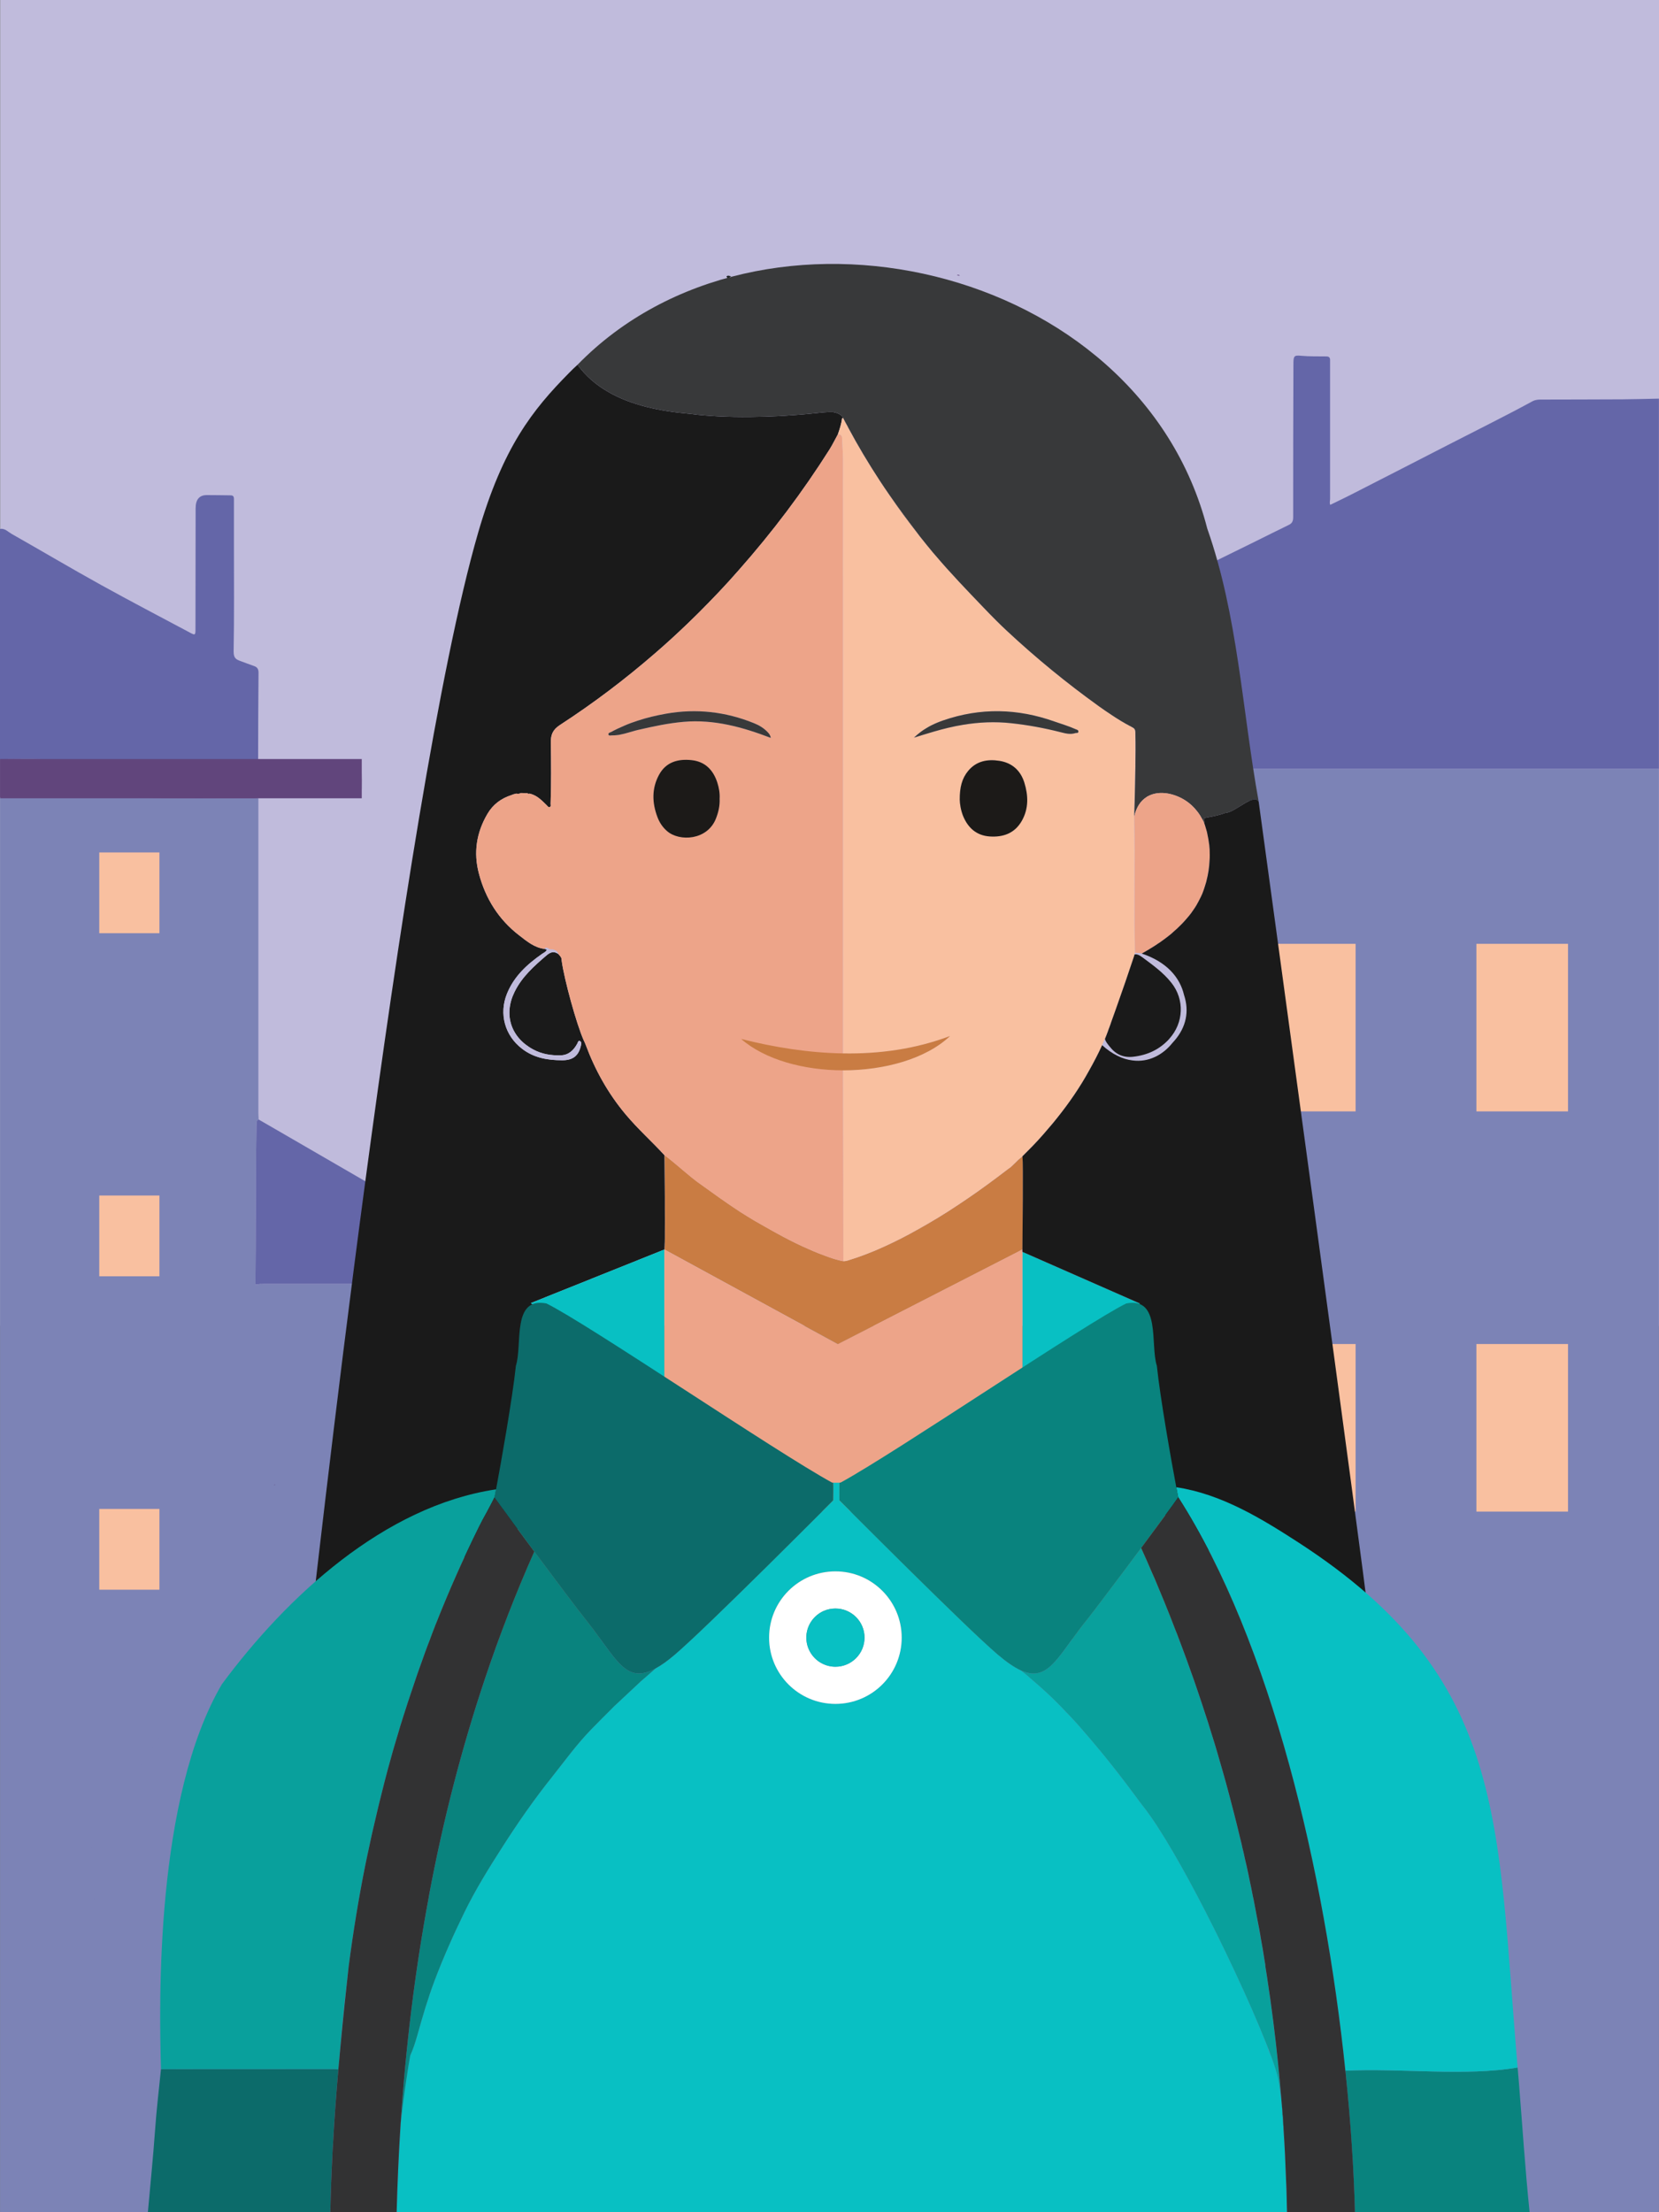 <?xml version="1.0" encoding="UTF-8"?>
<svg xmlns="http://www.w3.org/2000/svg" viewBox="0 0 212.6 283.46"><rect x="0" y="0" width="212.6" height="283.46" fill="#808080" stroke="none"/>
  <defs>
    <style>
      .cls-1 {
        fill: none;
      }

      .cls-1, .cls-2, .cls-3, .cls-4, .cls-5, .cls-6, .cls-7, .cls-8, .cls-9, .cls-10, .cls-11, .cls-12, .cls-13, .cls-14, .cls-15, .cls-16, .cls-17, .cls-18, .cls-19, .cls-20 {
        stroke-width: 0px;
      }

      .cls-2 {
        fill: #f9c0a0;
      }

      .cls-3 {
        fill: #61457c;
      }

      .cls-4 {
        fill: #6466a8;
      }

      .cls-5 {
        fill: #9a90c4;
      }

      .cls-6 {
        fill: #38393a;
      }

      .cls-7 {
        fill: #2f2f30;
      }

      .cls-8 {
        fill: #1a1a1a;
      }

      .cls-9 {
        fill: #0c6b6a;
      }

      .cls-10 {
        fill: #1c1a18;
      }

      .cls-11 {
        fill: #09a09c;
      }

      .cls-12 {
        fill: #08c0c3;
      }

      .cls-13 {
        fill: #09837e;
      }

      .cls-14 {
        fill: #1f2324;
      }

      .cls-15 {
        fill: #c97c43;
      }

      .cls-16 {
        fill: #c0bbdc;
      }

      .cls-17 {
        fill: #323233;
      }

      .cls-18 {
        fill: #7c83b6;
      }

      .cls-19 {
        fill: #fff;
      }

      .cls-20 {
        fill: #eda489;
      }
    </style>
  </defs>
  <g id="sfondo">
    <rect class="cls-16" x=".03" width="212.57" height="169.88"/>
    <g>
      <path class="cls-18" d="M210.29,210v73.47H5.07v-73.47h205.22Z"/>
      <g>
        <path class="cls-18" d="M33.7,164.52c-.33,0-.52,0-.63.07.11-.06.3-.06.63-.06,4.44,0,8.89,0,13.34,0h-13.34ZM48.67,164.33c.05-.01.11-.04.16-.07h0s-.11.05-.16.07Z"/>
        <path class="cls-18" d="M48.69,166.29c-.1.17-.12.35-.07.55-.02.26-.04.53-.07.79-.06.09-.07.17-.02.26-.01.17-.02.33-.04.49-.13.18-.14.38-.08.59-.03.23-.06.45-.09.68-.06.08-.07.17-.02.26-.03.28-.05.55-.08.82-.09.12-.11.26-.06.41-.02.23-.05.45-.07.67-.08.13-.1.26-.04.4,0,.08-.01.16-.01.24-.2.26-.18.55-.13.85-.02.18-.05.35-.07.53-.08.17-.1.35-.04.54-.01.06-.02.13-.03.2-.13.14-.13.3-.08.48-.03.22-.05.44-.08.66-.09.44-.22.88-.15,1.35-.01.21-.03.41-.04.62-.17.49-.26,1-.2,1.53-.02.19-.05.37-.08.55-.07.08-.06.17-.02.26-.02.25-.04.49-.06.74-.13.24-.13.49-.08.76-.02.17-.04.34-.06.52-.01.05-.02.09-.03.14-.22,1.89-.45,3.77-.66,5.66-.43,3.83-.86,7.65-1.27,11.48-.05.39-.09.79-.13,1.18-.23,2.15-.44,4.31-.76,6.45-1.18.55-2.36,1.1-3.55,1.65-.25.12-.5.23-.75.34-.42.19-.84.38-1.26.58-.35.16-.7.32-1.04.48-.73.35-1.45.71-2.16,1.12-.05.04-.1.08-.15.12,0,.01-.03.02-.04.03h-.01c-.97.37-1.95.63-2.89,1.2-.92.57-1.84,1.13-2.74,1.74-.96.65-1.91,1.33-2.81,2.08-3.42,2.86-6.48,6.12-8.81,10.2-.29.52-.51,1.11-.95,1.51-1.45.27-2.91.11-4.37.1-.76-.01-.77-.07-.77.84,0,4.56,0,9.13.13,13.7,0,.21-.06.46.2.56v.3l-.03.05.03.05c.01.88-.24,1.72-.34,2.58-.19,1.74-.37,3.47-.55,5.2-.21,1.93-.44,3.86-.64,5.79-.19,1.9-.31,3.8-.55,5.67-.27,2.14-.4,4.27-.61,6.41-.27,2.75-.56,5.52-.79,8.27-.17,1.99-.33,3.97-.51,5.95H.01V102.15c6.12.04,12.24-.06,18.37.09,4.74.12,9.48.04,14.22.05.14,0,.27-.04.41-.05.04,0,.07.02.1.05v40.16c0,.33.02.67.04,1-.07.03-.13.07-.16.11-.05.06-.08.13-.1.22-.01.02-.01.05-.01.08-.01.1-.01.22-.01.33-.12,6.8-.05,13.59-.14,20.4h.34c.11-.06.3-.06.63-.06,4.44,0,8.89,0,13.34,0,.33,0,.67.02,1-.03.03,0,.07,0,.1-.01.05,0,.11-.01.16-.03.07-.01.13-.02.2-.05.06-.02.11-.04.17-.07.05-.01.11-.04.16-.07-.05.68-.09,1.35-.14,2.03Z"/>
        <path class="cls-18" d="M212.59,98.51v184.96h-5.09c-.05-.38-.09-.76-.13-1.14-.28-2.76-.48-5.52-.74-8.29-.33-3.47-.84-6.92-1.2-10.39-.37-3.6-.55-7.23-.91-10.83-.21-2.18-.44-4.36-.66-6.54-.25-2.52-.95-4.95-1.38-7.42-.25-1.46-.73-2.84-1.03-4.27.36-.12.17-.39.11-.6-.36-1.31-.73-2.63-1.11-3.95-.22-.76-.25-1.61-.78-2.21-.65-.72-1.43-1.29-2.06-2.05-.02,0-.07.03-.1.06-.17-.1-.25-.29-.36-.45-.91-1.39-1.85-2.74-2.95-3.94-2.85-3.11-5.94-5.84-9.34-8.11-.29-.2-.58-.38-.87-.57-.92-.59-1.87-1.16-2.94-1.34-.42-.23-.83-.49-1.26-.71-.48-.24-.96-.48-1.44-.72-1.99-1.02-3.98-2.06-6.03-2.89.18-.08.14-.24.12-.39-.11-.74-.21-1.48-.32-2.22-.15-1.07-.3-2.13-.45-3.18.08-.14.08-.28.05-.42-.01-.09-.04-.18-.07-.26-.03-.22-.06-.45-.09-.67.04-.53-.05-1.04-.2-1.55-.01-.16-.03-.32-.04-.49.07-.14.05-.27-.05-.39-.02-.18-.04-.36-.06-.54.06-.15.02-.28-.04-.4-.03-.23-.05-.46-.08-.68.07-.14.06-.28-.05-.39-.02-.14-.03-.27-.05-.4.04-.35.04-.69-.12-1-.01-.07-.01-.14-.02-.21.06-.1.05-.2-.01-.29v-.95c-.23-.77-.24-1.58-.33-2.38-.47-4.02-.93-8.04-1.4-12.05-.37-3.16-.74-6.31-1.11-9.47-.01-.15,0-.31,0-.46-.04-.11-.09-.21-.13-.31.03-.04.02-.07-.01-.1h0c-.01-.06-.02-.1-.02-.15-.03-.22-.06-.45-.09-.67.09-.18.05-.33-.07-.47-.01-.11-.02-.22-.03-.33.06-.19.07-.37-.04-.55-.02-.17-.04-.35-.06-.53.07-.24.05-.46-.06-.68-.02-.13-.04-.26-.06-.39.06-.24.04-.46-.06-.68-.01-.14-.03-.27-.04-.4.05-.29.07-.56-.09-.81-.02-.09-.03-.18-.04-.26.09-.24.02-.43-.16-.57.09-.87-.06-1.74-.14-2.58-.41-4.67-1.03-9.31-1.57-13.95-.07-.61-.28-1.22-.13-1.86-.33-.8-.3-1.68-.4-2.53-.46-3.81-.88-7.63-1.31-11.44-.07-.61-.4-1.18-.17-1.82-.13-.04-.21-.14-.19-.29.06-.75-.15-1.45-.24-2.17-.01-.14-.02-.27-.04-.4-.02-.18-.04-.35-.06-.52-.01-.1-.02-.19-.04-.29-.03-.22-.06-.44-.09-.67.04-.09.04-.18-.02-.27-.02-.17-.04-.36-.06-.53,0-.51-.07-1.01-.2-1.49-.02-.18-.04-.35-.06-.53.05-.15.04-.29-.05-.41,0-.09-.02-.18-.04-.27.05-.23,0-.46-.08-.67,0-.14-.03-.27-.05-.4.05-.52-.07-1-.19-1.49-.02-.14-.03-.27-.05-.41.04-.55-.04-1.09-.18-1.61-.01-.09-.02-.18-.03-.27,0-.16.01-.31,0-.47-.53-3.79-1.06-7.57-1.58-11.37,0-.03-.01-.07-.01-.1-.2-1.49-.46-2.98-.49-4.5.04.04.07.08.12.12.02.02.04.04.07.06.06.05.12.09.19.11.04.02.09.04.14.05.22.07.47.06.71.06h51.8Z"/>
        <path class="cls-4" d="M212.59,51.08v47.43h-51.8c-.24,0-.49.01-.71-.06-.05-.01-.1-.03-.14-.05-.07-.02-.13-.06-.19-.11-.03-.02-.05-.04-.07-.06-.05-.04-.08-.08-.12-.12-.4-2.85-.8-5.7-1.21-8.55-.25-1.7-.57-3.39-.81-5.09-.39-2.74-.91-5.45-1.6-8.12-.35-1.34-.74-2.67-1.11-4,2.03-1,4.06-1.99,6.08-2.99,1.41-.69,2.81-1.41,4.23-2.09.42-.2.58-.46.58-1-.01-6.53.01-13.07.03-19.6,0-1.07.08-1.17,1.01-1.08,1.06.1,2.13.06,3.2.08.14,0,.24.02.32.07.04.02.07.05.09.09.02.02.03.04.04.06.01.02.02.04.02.07.01.03.02.07.02.11,0,.04,0,.09,0,.14v17.7c0,.24-.1.47.02.78h0c.51-.24,1.03-.5,1.54-.75.52-.25,1.03-.51,1.54-.77,4-2.04,7.99-4.09,11.98-6.14,1.81-.93,3.62-1.84,5.43-2.77,1.8-.92,3.61-1.85,5.4-2.83.16-.09.33-.15.5-.18.18-.04.36-.05.54-.05,3.5-.01,7-.01,10.49-.03,1.56-.01,3.12-.06,4.69-.09Z"/>
        <path class="cls-4" d="M.01,67.78c.59-.12,1.01.36,1.46.62,3.83,2.17,7.62,4.42,11.47,6.55,3.81,2.11,7.67,4.12,11.51,6.17.54.29.6.23.6-.44,0-5.18.01-10.37.02-15.55q0-1.7,1.45-1.69c.99,0,1.98.02,2.96.03.28,0,.5.03.5.46,0,1.97,0,3.94,0,5.9,0,4.55.04,9.11-.04,13.66-.01.87.36,1.02.86,1.21.6.23,1.2.44,1.8.66.38.14.54.39.53.89-.04,3.68-.04,7.36-.05,11.04-.72.09-1.45.13-2.18.13-8.45-.03-16.9.08-25.34-.13-1.85-.05-3.7,0-5.56,0v-29.51Z"/>
        <path class="cls-3" d="M46.3,102.02c-4.24,0-8.48,0-12.72,0-.2,0-.45-.11-.57.21-.14.01-.27.05-.41.05-4.74-.01-9.48.07-14.22-.05-6.13-.15-12.25-.05-18.37-.09v-4.86c1.85,0,3.71-.04,5.56.01,8.45.21,16.89.1,25.34.13.73,0,1.46-.04,2.18-.13,1.62.16,3.24.05,4.86.06,2.61.01,5.22-.01,7.82-.03.38,0,.58.07.57.59-.01,1.37.08,2.73-.04,4.1Z"/>
        <path class="cls-4" d="M50.3,153.21l-.36,2.97c-.26,1.01-.29,2.06-.44,3.1-.09.76-.17,1.52-.26,2.28-.18.59-.24,1.2-.22,1.83-.07.29-.13.57-.19.86h0s-.11.07-.16.08c-.06.03-.11.05-.17.07-.07.03-.13.04-.2.05-.05.02-.11.03-.16.03-.03.01-.07.01-.1.01-.33.05-.67.03-1,.03-4.45,0-8.9,0-13.34,0-.33,0-.52,0-.63.06h-.34c.09-6.81.02-13.6.14-20.4,0-.11,0-.23.01-.33,0-.03,0-.06.01-.08.02-.09.05-.16.1-.22.04-.04.09-.07.16-.1,1.52.88,3.05,1.76,4.58,2.65,3.99,2.31,7.97,4.62,11.96,6.93.19.11.37.25.61.17Z"/>
      </g>
      <rect class="cls-3" x=".03" y="97.26" width="46.33" height="5.03"/>
      <rect class="cls-2" x="189.2" y="120.94" width="11.74" height="21.47"/>
      <rect class="cls-2" x="161.98" y="120.94" width="11.74" height="21.47"/>
      <rect class="cls-2" x="161.98" y="172.22" width="11.74" height="21.47"/>
      <rect class="cls-2" x="189.2" y="172.22" width="11.74" height="21.47"/>
      <rect class="cls-2" x="12.72" y="109.23" width="7.71" height="10.35"/>
      <rect class="cls-2" x="12.72" y="153.19" width="7.71" height="10.35"/>
      <rect class="cls-2" x="12.72" y="193.35" width="7.71" height="10.35"/>
    </g>
    <g>
      <path class="cls-14" d="M93.29,35.32c.13.02.26.05.39.07-.2.12-.42.54-.58,0,.06-.02.13-.04.19-.06Z"/>
      <path class="cls-3" d="M123.01,35.31c-.14.03-.27.01-.38-.1.14-.01.27,0,.38.1Z"/>
      <path class="cls-3" d="M123.36,35.43s-.09-.03-.13-.05c.04.02.09.03.13.05Z"/>
      <path class="cls-3" d="M35.27,190.18c-.02.11-.1.12-.19.14.06-.04.13-.09.19-.14Z"/>
      <polygon class="cls-14" points="92.39 35.86 92.39 35.9 92.35 35.88 92.39 35.86"/>
    </g>
  </g>
  <g id="testa">
    <path class="cls-15" d="M131.02,160.11h0l-.67.35h0l-22.96,11.77-22.23-12.12c.02-.3.03-.65.05-1.04,0-.15.01-.31.01-.48v-.13c0-.2,0-.42,0-.66.01-.86.01-1.87,0-2.92,0-.47,0-.94,0-1.41,0-.35,0-.7-.01-1.04-.02-2.27-.05-4.2-.05-4.41h0c.19.13.42.31.66.51.08.06.17.13.25.2,1.03.84,2.31,1.97,3.17,2.62.08.06.15.11.22.16.89.64,1.78,1.28,2.68,1.92.45.31.9.63,1.35.94s.9.61,1.36.91c.62.39,1.24.78,1.87,1.15.4.23.8.46,1.21.69.8.46,1.61.91,2.43,1.35,1.13.6,2.27,1.16,3.44,1.66.29.13.59.26.88.37.05.03.1.05.16.07.3.12.6.23.9.34.33.13.66.24.99.35.29.1.6.17.9.25.1.02.19.05.29.07l.18.02h0s.14.01.29-.02c.25-.05.5-.14.74-.22.86-.27,1.7-.58,2.54-.92.31-.12.62-.25.93-.39.31-.13.61-.27.92-.41.3-.14.61-.28.91-.43.71-.34,1.41-.7,2.1-1.07.79-.42,1.57-.86,2.35-1.31.44-.26.88-.52,1.32-.79.43-.27.87-.54,1.3-.81.86-.55,1.71-1.12,2.55-1.69,1.69-1.15,3.34-2.37,4.96-3.61.16-.12.31-.24.48-.35.01-.01.02-.02.04-.03.16-.14.63-.61,1-.97.04-.03.08-.06.12-.1.13-.1.26-.2.38-.31h0s.01.03.01.07c.11.9.01,9.45-.01,11.87Z"/>
    <path class="cls-8" d="M108.05,53.56s-.09.02-.14.04c-.08.71-.31,1.39-.54,2.06-.35.63-.67,1.29-1.06,1.92-3.45,5.46-7.33,10.6-11.59,15.42h0c-.84.96-1.69,1.9-2.57,2.83-.88.92-1.76,1.84-2.66,2.73-.45.44-.9.89-1.36,1.33-.68.66-1.38,1.3-2.08,1.95-.7.64-1.41,1.27-2.13,1.89-3.83,3.32-7.87,6.38-12.15,9.16-.95.62-1.2,1.27-1.18,2.3.04,2.59.06,5.18-.03,7.78-.01.14.08.35-.09.43-.2.09-.3-.12-.43-.24-.56-.55-1.11-1.12-1.86-1.38-.11-.04-.22-.07-.34-.1-.04.02-.07.03-.1.03-.05,0-.1-.02-.15-.07-.28-.01-.56-.02-.85-.03-.01.01-.03.02-.04.03-.02.01-.05.03-.08.03-.02.01-.05.02-.07.02-.13.04-.27.01-.4,0-.12.03-.23.06-.35.09-.08.03-.15.06-.23.09-1.33.42-2.38,1.19-3.1,2.41-1.42,2.41-1.81,4.97-1.1,7.65.84,3.2,2.53,5.9,5.17,7.93.12.09.24.19.37.28.18.15.36.29.55.42.19.14.39.27.58.39.53.32,1.09.56,1.74.64.13.06.45.03.17.3-.14.14-.33.23-.49.34-1.91,1.34-3.59,2.86-4.5,5.12-1.03,2.56-.27,5.35,1.95,7.04,1.53,1.18,3.27,1.46,5.12,1.47,1.38,0,2.12-.55,2.42-1.9.05-.22.08-.49-.15-.57-.21-.08-.25.21-.33.35-.48.87-1.12,1.47-2.17,1.49-1.21.02-2.36-.16-3.44-.74-2.89-1.53-3.86-4.47-2.42-7.39.95-1.94,2.51-3.32,4.11-4.69.52-.44.96-.55,1.51-.16.16.21.37.36.4.64.01.09.02.19.03.29.32,2.3,1.87,8.01,2.82,10.14.08.17.17.36.24.54,1.21,3.26,2.89,6.27,5.13,8.94,1.55,1.85,3.34,3.45,4.96,5.21h0c0,.22.03,2.15.05,4.42.01.34.01.69.01,1.04,0,.47,0,.94,0,1.41.01,1.05.01,2.06,0,2.92,0,.24,0,.46,0,.66v.13c0,.17-.01.33-.01.48-.02.39-.03.74-.05,1.04l-.35.14-16.76,6.72,4.02,2.98c.05,1.71-.86,21.6-.82,23.31-.12.06-29.35,15.84-31.61,16.55.32-1.89,11.7-107.1,21.63-141.47,3.2-11.07,7.01-15.83,11.68-20.56.35-.36.71-.71,1.08-1.04,1.06,1.46,2.39,2.59,3.89,3.45.01.01.02.01.03.02,2.98,1.73,6.66,2.48,10.39,2.81.09.02.17.02.26.03h.04c.47.07.95.12,1.42.16,2.68.24,5.36.26,8.04.18,1.12-.04,2.24-.09,3.36-.18h.03c1.36-.09,2.72-.22,4.08-.37.4-.04.8-.05,1.21-.04t.02.01c.61.11,1.06.33,1.27.75Z"/>
    <path class="cls-8" d="M75.05,133.86c-.07-.18-.16-.37-.24-.54.12.14.17.36.24.54Z"/>
    <path class="cls-8" d="M85.19,159.07c0,.2,0,.37-.01.52,0,.15-.01.28-.02.38,0,.03-.01.06-.01.08s0,.04,0,.06c.02-.3.03-.65.05-1.04Z"/>
    <path class="cls-8" d="M85.2,158.59v.25c0,.08,0,.16-.01.23,0-.15.01-.31.01-.48Z"/>
    <path class="cls-8" d="M131.02,160.11v.3c0-.1,0-.2,0-.3h0Z"/>
    <path class="cls-20" d="M80,92.99c.57-.24,1.15-.46,1.74-.65-.59.19-1.17.4-1.74.65ZM91.92,100.26c-.53-1.61-1.57-2.68-3.31-2.86-1.73-.18-3.27.24-4.16,1.89-.94,1.74-.89,3.56-.21,5.38.26.71.67,1.33,1.25,1.83,1.56,1.36,5.16,1.2,6.26-1.62.32-.81.51-1.64.47-2.54.04-.69-.08-1.4-.3-2.08ZM107.61,161.51c.1.02.2.05.29.08h0c-.1-.03-.19-.06-.29-.08Z"/>
    <path class="cls-20" d="M108.04,137.15v-3.37c0-25.01,0-50.01-.01-75,0-.87-.09-1.74-.11-2.6-.01-.39-.19-.53-.55-.52-.35.63-.67,1.29-1.06,1.92-3.45,5.46-7.33,10.6-11.59,15.42h0c-.84.96-1.69,1.9-2.57,2.83-.88.92-1.76,1.84-2.66,2.73-.45.44-.9.89-1.36,1.33-.68.66-1.38,1.3-2.08,1.95-.7.64-1.41,1.27-2.13,1.89-3.83,3.32-7.87,6.38-12.15,9.16-.95.62-1.2,1.27-1.18,2.3.04,2.59.06,5.18-.03,7.78-.01.14.08.35-.09.43-.2.09-.3-.12-.43-.24-.56-.55-1.11-1.12-1.86-1.38-.11-.04-.22-.07-.34-.09-.03.01-.07.02-.1.02-.05,0-.1-.02-.15-.07-.28-.01-.56-.01-.85-.02-.02.01-.03.02-.04.02-.02.01-.05.03-.08.03-.02.01-.05.02-.07.02-.13.04-.27.01-.4,0-.12.03-.23.06-.35.09-.08.03-.15.06-.23.09-1.33.42-2.38,1.19-3.1,2.41-1.42,2.41-1.81,4.97-1.1,7.65.84,3.2,2.53,5.9,5.17,7.93.12.09.24.19.37.28.18.15.36.29.55.42.19.14.39.27.58.39.53.32,1.09.56,1.74.64.3-.39.54.11.85.08.35-.04.77.15.93.58.16.21.37.36.4.64.01.09.02.19.03.29.32,2.3,1.87,8.01,2.82,10.14.08.17.17.36.24.54,1.21,3.26,2.89,6.27,5.13,8.94,1.55,1.85,3.34,3.45,4.96,5.21.19.14.42.32.66.52.08.06.17.13.25.2,1.03.84,2.31,1.97,3.17,2.62.08.06.15.11.22.16.89.64,1.78,1.28,2.68,1.92.45.31.9.63,1.35.94s.9.61,1.36.91c.62.39,1.24.78,1.87,1.15.4.23.8.46,1.21.69.8.46,1.61.91,2.43,1.35,1.13.6,2.27,1.16,3.44,1.66.29.13.59.26.88.37.05.03.1.05.16.07.3.12.6.23.9.34.33.13.66.24.99.35.29.1.6.17.9.25.1.02.19.05.29.07l.18.02c0-.52-.02-18.15-.04-24.45ZM92.22,102.34c.04.9-.15,1.73-.47,2.54-1.1,2.82-4.7,2.98-6.26,1.62-.58-.5-.99-1.12-1.25-1.83-.68-1.82-.73-3.64.21-5.38.89-1.65,2.43-2.07,4.16-1.89,1.74.18,2.78,1.25,3.31,2.86.22.68.34,1.39.3,2.08ZM87.64,92.49c-1.99.17-3.94.59-5.88,1.04-.19.04-.38.1-.57.15-.21.06-.42.12-.63.18-.36.11-.72.2-1.08.27-.13.03-.25.05-.38.06-.23.03-.46.05-.69.04-.15,0-.37.08-.43-.09-.03-.08-.01-.14.03-.18,0-.02.02-.03.04-.04.07-.06.19-.08.26-.12.55-.3,1.12-.57,1.69-.81.57-.25,1.15-.46,1.74-.65,1.18-.39,2.39-.67,3.62-.89,3.86-.68,7.63-.26,11.27,1.22.65.26,1.27.63,1.76,1.16.18.19.34.39.38.72-3.63-1.39-7.26-2.39-11.13-2.06Z"/>
    <path class="cls-2" d="M131.27,100.28c-.49-1.55-1.56-2.53-3.2-2.79-1.55-.24-2.96.03-4.01,1.3-.79.96-1.08,2.11-1.07,3.68.01.5.12,1.31.43,2.09.63,1.52,1.71,2.5,3.4,2.62,1.74.12,3.22-.4,4.13-2.01.89-1.57.83-3.24.32-4.89ZM119.66,93.74c-.43.13-.85.25-1.27.39.42-.13.84-.26,1.27-.38.62-.18,1.25-.35,1.88-.5-.63.14-1.25.31-1.88.49ZM118.86,156.82c-.78.45-1.56.89-2.35,1.32.79-.42,1.57-.86,2.35-1.31.44-.26.88-.52,1.32-.79l-1.32.78ZM108.04,134.98v2.17c5.3,0,10.63-1.47,13.71-4.4-4.41,1.67-9.05,2.31-13.71,2.23Z"/>
    <path class="cls-2" d="M141.63,133.05c.03-.06.08-.17.13-.32-.05.1-.09.21-.13.32ZM142.19,131.56s-.01.03-.01.05c.03-.08.06-.16.09-.25-.02.06-.05.13-.08.2ZM142.33,131.17v.02s0-.01,0-.02h0Z"/>
    <path class="cls-2" d="M114.02,63.48c1.13,1.66,2.33,3.29,3.58,4.88-1.22-1.61-2.42-3.22-3.58-4.88Z"/>
    <path class="cls-2" d="M145.17,93.23c-.12-.06-.24-.13-.36-.2h-.01c-.8-.42-1.58-.9-2.33-1.4-.01,0-.01-.01-.01-.01-.56-.36-1.1-.74-1.65-1.13-4.09-2.94-8.03-6.16-11.75-9.63-.45-.42-.9-.85-1.34-1.29-.58-.58-1.15-1.16-1.71-1.75-2.09-2.18-4.19-4.36-6.14-6.66-.24-.27-.47-.54-.69-.82-.34-.4-.66-.8-.98-1.21-.21-.25-.41-.51-.6-.77-1.25-1.59-2.45-3.22-3.58-4.88-.44-.63-.87-1.27-1.29-1.91-1.44-2.2-2.79-4.46-4.03-6.78-.02-.03-.04-.07-.05-.11-.21-.37-.41-.74-.6-1.12-.04,0-.09.02-.14.04-.08.71-.31,1.39-.54,2.06.36,0,.54.13.55.52.02.86.11,1.73.11,2.6.01,24.99.01,49.99.01,75v1.2c4.66.08,9.3-.56,13.71-2.23-3.08,2.93-8.41,4.4-13.71,4.4.02,6.3.05,23.93.04,24.45h0s.14.01.29-.02c.25-.05.5-.14.74-.22.86-.27,1.7-.58,2.54-.92.31-.12.62-.25.93-.39.31-.13.61-.27.92-.41.3-.14.61-.28.91-.43.71-.34,1.41-.7,2.1-1.07.79-.43,1.57-.87,2.35-1.32l1.32-.78c.43-.27.87-.54,1.3-.81.86-.55,1.71-1.12,2.55-1.69,1.69-1.15,3.34-2.37,4.96-3.61.16-.12.31-.24.48-.35.01-.01.02-.02.04-.03.16-.14.63-.61,1-.97.04-.03.08-.06.12-.1.13-.1.26-.2.38-.31h0c.24-.23.47-.47.7-.7.94-.93,1.82-1.9,2.65-2.89.38-.43.74-.87,1.09-1.31,1.53-1.91,2.92-3.92,4.1-6.07.02-.03.03-.06.05-.09.58-1.03,1.13-2.09,1.63-3.18,0,0,.23-.53.36-.81h0s.02-.05.03-.07c.04-.11.08-.22.13-.32.07-.19.14-.38.21-.55.04-.12.09-.23.12-.34.03-.08.07-.16.09-.23,0-.02.01-.03.01-.05.03-.07.06-.14.08-.2.02-.06.04-.11.05-.15h.01v-.04h.02v-.05c.03-.08.06-.15.09-.23.02-.05.04-.09.05-.14.12-.35.31-.88.54-1.51,0-.01,0-.02.01-.03.29-.81.62-1.78.96-2.74.08-.22.15-.44.23-.66.4-1.18.77-2.27,1-2.96.03-.09.06-.17.08-.24.04-.13.07-.24.1-.32h0c.02-.08.04-.13.04-.16,0-.01,0-.02,0-.03-.16-5.82.05-11.65-.11-17.46.02-.66.03-1.33.06-1.99-.01-.04,0-.08,0-.12.03-1.41.07-2.82.09-4.24,0-.08.01-.16,0-.23,0-1.33.01-2.67,0-4.01,0-.31.03-.63-.33-.82ZM130.95,105.17c-.91,1.61-2.39,2.13-4.13,2.01-1.69-.12-2.77-1.1-3.4-2.62-.31-.78-.42-1.59-.43-2.09-.01-1.57.28-2.72,1.07-3.68,1.05-1.27,2.46-1.54,4.01-1.3,1.64.26,2.71,1.24,3.2,2.79.51,1.65.57,3.32-.32,4.89ZM137.83,93.93c-.66.22-1.29.05-1.92-.11-2.08-.53-4.19-.92-6.33-1.15-2.08-.23-4.13-.13-6.14.2-.64.11-1.27.23-1.89.38h-.01c-.63.15-1.26.32-1.88.5-.43.12-.85.25-1.27.38-.42.13-.84.26-1.27.39.27-.26.56-.5.85-.72.24-.18.49-.35.75-.5.21-.13.42-.25.64-.36.48-.24.99-.45,1.51-.63,4.78-1.65,9.53-1.54,14.28.15.91.32,1.84.59,2.72.99.14.06.33.08.32.29-.01.25-.23.15-.36.19Z"/>
    <path class="cls-16" d="M74.45,133.96c-.3,1.35-1.04,1.9-2.42,1.9-1.85-.01-3.59-.29-5.12-1.47-2.22-1.69-2.98-4.48-1.95-7.04.91-2.26,2.59-3.78,4.5-5.12.16-.11.35-.2.49-.34.28-.27-.04-.24-.17-.3.3-.39.54.11.85.08.35-.04.77.15.93.58-.55-.39-.99-.28-1.51.16-1.6,1.37-3.16,2.75-4.11,4.69-1.44,2.92-.47,5.86,2.42,7.39,1.08.58,2.23.76,3.44.74,1.05-.02,1.69-.62,2.17-1.49.08-.14.12-.43.33-.35.23.08.2.35.15.57Z"/>
    <path class="cls-6" d="M161.3,102.72c-.64-1.13-3.09,1.46-4.3,1.45-.86.34-1.77.47-2.65.65-.2.17.15.44-.04.61-.13-.25-.25-.5-.4-.73-.04-.06-.07-.12-.1-.18-.07-.11-.14-.21-.21-.31-.02-.03-.04-.05-.05-.07-.09-.12-.18-.24-.28-.35-.1-.13-.21-.25-.33-.37-.17-.18-.36-.35-.56-.51-.16-.13-.34-.25-.52-.37-.01-.01-.03-.02-.05-.03-.02-.02-.05-.03-.08-.05-.01,0-.01-.01-.02-.01-.09-.06-.19-.11-.28-.16-.02-.01-.04-.03-.06-.03-1.4-.71-2.99-.9-4.21-.26-.09.04-.17.09-.25.15-.73.47-1.3,1.28-1.56,2.49.02-.66.03-1.33.06-1.99-.01-.04,0-.08,0-.12.03-1.41.07-2.82.09-4.24,0-.08.01-.16,0-.23.02-1.34.03-2.67,0-4.01,0-.31.03-.63-.33-.82-.12-.06-.24-.13-.36-.2h-.01c-.8-.42-1.58-.9-2.33-1.4-.01,0-.01-.01-.01-.01-.56-.36-1.1-.74-1.65-1.13-4.09-2.94-8.03-6.16-11.75-9.63-.45-.42-.9-.85-1.34-1.29-.58-.58-1.15-1.16-1.71-1.75-2.09-2.18-4.19-4.36-6.14-6.66-.24-.27-.47-.54-.69-.82-.33-.4-.66-.8-.98-1.21-.21-.25-.41-.51-.6-.77-1.22-1.61-2.42-3.22-3.58-4.88-.44-.63-.87-1.27-1.29-1.91-1.44-2.2-2.79-4.46-4.03-6.78-.02-.03-.04-.07-.05-.11-.21-.37-.41-.74-.6-1.12-.21-.42-.66-.64-1.27-.75t-.02-.01c-.41-.01-.81,0-1.21.04-1.36.15-2.72.28-4.08.37h-.03c-1.12.09-2.24.14-3.36.18-2.68.08-5.36.06-8.04-.18-.47-.04-.95-.09-1.42-.16h-.04c-.09-.01-.17-.01-.26-.03-3.73-.33-7.41-1.08-10.39-2.81-.01-.01-.02-.01-.03-.02-1.5-.86-2.83-1.99-3.89-3.45,23.41-24.01,71.92-13.16,80.7,20.99,3.94,11.18,4.48,23.34,6.59,34.99Z"/>
    <path class="cls-6" d="M117.6,68.36c-1.25-1.59-2.45-3.22-3.58-4.88,1.16,1.66,2.36,3.27,3.58,4.88Z"/>
    <path class="cls-20" d="M155.03,109.52c0,.27,0,.55-.03.82-.02.27-.05.54-.08.81-.04.29-.08.57-.13.85-.05.28-.11.55-.17.82,0,.04-.01.07-.02.11s-.02.07-.03.1c-.04.15-.08.29-.13.43-.06.21-.14.43-.21.64-.09.28-.21.56-.34.82-.18.37-.37.73-.57,1.08-.14.23-.29.46-.44.67-.17.24-.34.47-.52.7-.11.14-.24.28-.36.42-.36.42-.75.82-1.15,1.19-.18.17-.36.33-.54.48t-.02.02s-.08.07-.12.11c-.11.09-.23.19-.34.28-.16.13-.32.25-.48.37-.12.09-.24.18-.37.27-.18.14-.37.27-.56.39-.03.02-.06.04-.09.06-.27.18-.54.35-.81.52-.4.25-.8.48-1.2.71h-.01c-.27-.06-.54-.08-.85-.09-.16-5.82.05-11.65-.11-17.46.26-1.21.83-2.02,1.56-2.49.08-.06.16-.11.25-.15,1.22-.64,2.81-.45,4.21.26.02,0,.04.02.06.03.09.05.19.1.28.16.01,0,.01.01.02.01.03.02.06.03.08.05.02.01.04.02.05.03.18.12.36.24.52.37.2.16.39.33.56.51.12.12.23.24.33.37.1.11.19.23.28.35.01.02.03.04.05.07.07.1.14.2.21.31.03.06.06.12.1.18.15.23.27.48.4.73.08.23.16.46.22.69.05.16.09.32.14.48.03.13.06.27.08.4.04.16.07.33.1.5.03.17.05.35.08.53.02.17.04.35.06.53s.03.36.03.53c0,.14.01.28.01.43Z"/>
    <path class="cls-20" d="M149.83,119.87c.11-.09.23-.19.34-.28-.04.04-.08.07-.11.1-.08.06-.15.12-.23.18Z"/>
    <path class="cls-20" d="M154.99,108.49v.07c-.02-.18-.04-.36-.06-.53.03.15.05.31.06.46Z"/>
    <path class="cls-16" d="M150.48,133.38c-.07.08-.14.16-.21.23-1.23,1.56-3.08,2.55-5.15,2.27-1.24-.15-2.56-.76-3.88-1.95,0,0,.23-.53.36-.81.07.35.35.66.6.98.77.99,1.73,1.45,3.01,1.31,1.84-.21,3.39-.92,4.65-2.31,1.84-2.03,1.97-5.02.27-7.16-1.04-1.32-2.39-2.28-3.72-3.27-.1-.07-.18-.13-.27-.18-.06-.04-.12-.07-.17-.1-.06-.02-.11-.04-.16-.06-.14-.05-.26-.06-.4-.05.02-.07.04-.12.04-.15,0-.01,0-.02,0-.03.31.01.58.03.85.09h.01c3.25,1.08,4.9,3.11,5.41,5.29.7,2.11.29,4.13-1.25,5.9Z"/>
    <path class="cls-6" d="M98.77,94.55c-3.63-1.39-7.26-2.39-11.13-2.06-1.99.17-3.94.59-5.88,1.04-.19.04-.38.1-.57.15-.21.06-.42.12-.63.18-.36.11-.72.2-1.08.27-.13.03-.25.05-.38.06-.23.03-.46.05-.69.04-.15,0-.37.08-.43-.09-.03-.08-.01-.14.03-.18,0-.02.02-.03.04-.04.07-.06.19-.08.26-.12.55-.3,1.12-.57,1.69-.81.57-.25,1.15-.46,1.74-.65,1.18-.39,2.39-.67,3.62-.89,3.86-.68,7.63-.26,11.27,1.22.65.26,1.27.63,1.76,1.16.18.19.34.39.38.72Z"/>
    <path class="cls-8" d="M149.86,133.1c-1.26,1.39-2.81,2.1-4.65,2.31-1.28.14-2.24-.32-3.01-1.31-.25-.32-.53-.63-.6-.98h0s.02-.05.03-.07c.03-.06.08-.17.13-.32.07-.19.14-.38.21-.55.04-.12.09-.23.12-.34.03-.08.07-.16.09-.23.03-.08.06-.16.09-.25.02-.06.04-.11.05-.15h.01v-.02s0-.01,0-.02h.01s.01-.02.01-.02v-.03c.02-.08.05-.15.08-.23.02-.05.04-.09.05-.14.12-.35.31-.88.54-1.51,0-.01,0-.02.01-.03.29-.81.62-1.78.96-2.74.08-.22.15-.44.23-.66.4-1.18.77-2.27,1-2.96.03-.09.06-.17.08-.24.04-.13.07-.24.1-.32h0c.14-.02.26-.01.4.04.05.02.1.04.16.06.05.03.11.06.17.1.09.05.17.11.27.18,1.33.99,2.68,1.95,3.72,3.27,1.7,2.14,1.57,5.13-.27,7.16Z"/>
    <path class="cls-8" d="M141.76,132.73c-.05.15-.1.26-.13.32.04-.11.08-.22.13-.32Z"/>
    <path class="cls-8" d="M142.27,131.36c-.03.09-.06.17-.09.25,0-.02.01-.03.01-.05.03-.07.06-.14.08-.2Z"/>
    <path class="cls-8" d="M142.34,131.17s0,.01,0,.02v-.02h0Z"/>
    <path class="cls-6" d="M138.19,93.74c-.01.25-.23.15-.36.19-.66.22-1.29.05-1.92-.11-2.08-.53-4.19-.92-6.33-1.15-2.08-.23-4.13-.13-6.14.2-.63.1-1.26.23-1.89.38h-.01c-.63.15-1.26.32-1.88.5-.43.12-.85.25-1.27.38-.42.13-.84.26-1.27.39.27-.26.56-.5.85-.72.24-.18.49-.35.75-.5.21-.13.42-.25.64-.36.48-.24.99-.45,1.51-.63,4.78-1.65,9.53-1.54,14.28.15.91.32,1.84.59,2.72.99.14.06.33.08.32.29Z"/>
    <path class="cls-10" d="M92.22,102.34c.04.9-.15,1.73-.47,2.54-1.1,2.82-4.7,2.98-6.26,1.62-.58-.5-.99-1.12-1.25-1.83-.68-1.82-.73-3.64.21-5.38.89-1.65,2.43-2.07,4.16-1.89,1.74.18,2.78,1.25,3.31,2.86.22.68.34,1.39.3,2.08Z"/>
    <path class="cls-10" d="M130.95,105.17c-.91,1.61-2.39,2.13-4.13,2.01-1.69-.12-2.77-1.1-3.4-2.62-.31-.78-.42-1.59-.43-2.09-.01-1.57.28-2.72,1.07-3.68,1.05-1.27,2.46-1.54,4.01-1.3,1.64.26,2.71,1.24,3.2,2.79.51,1.65.57,3.32-.32,4.89Z"/>
    <polygon class="cls-12" points="85.14 160.11 85.14 179.66 72.05 169.95 68.03 166.97 84.79 160.25 85.14 160.11"/>
    <path class="cls-12" d="M146.08,167.03l-1.7.96-13.36,7.57v-15.15c4.57,2.01,10.48,4.61,15.06,6.62Z"/>
    <path class="cls-15" d="M120.18,156.04c-.44.27-.88.53-1.32.79-.78.45-1.56.89-2.35,1.31.79-.43,1.57-.87,2.35-1.32l1.32-.78Z"/>
    <path class="cls-15" d="M131.02,160.11v.3c0-.1,0-.2,0-.3h0Z"/>
    <line class="cls-1" x1="74.01" y1="46.74" x2="74" y2="46.73"/>
    <path class="cls-20" d="M131.02,160.41v33.28h-45.88v-33.58l22.23,12.12,22.96-11.77h0l.67-.35c0,.1,0,.2,0,.3Z"/>
    <path class="cls-8" d="M175.2,205.81c-1.57-.66-22.65-7.92-24.21-8.57-3.92-5.74-7.58-23.66-6.61-29.25l1.7-.96c-4.58-2.01-10.49-4.61-15.06-6.62v-.3c.02-2.42.12-10.97.01-11.87,0-.04,0-.06-.01-.07.24-.23.47-.47.7-.7.94-.93,1.82-1.9,2.65-2.89.38-.43.74-.87,1.09-1.31,1.53-1.91,2.92-3.92,4.1-6.07.02-.03.03-.06.05-.09.58-1.03,1.13-2.09,1.63-3.18,1.32,1.19,2.64,1.8,3.88,1.95,2.07.28,3.92-.71,5.15-2.27.07-.07.14-.15.21-.23,1.54-1.77,1.95-3.79,1.25-5.9-.51-2.18-2.16-4.21-5.41-5.29.4-.23.8-.46,1.2-.71.27-.16.55-.34.81-.52.03-.02.06-.04.09-.06.19-.12.38-.25.56-.39.13-.09.25-.18.37-.27.16-.12.32-.24.48-.37.08-.06.15-.12.23-.18.03-.03.07-.06.11-.1.04-.04.08-.07.12-.11t.02-.02c.18-.15.36-.31.54-.48.4-.37.79-.77,1.15-1.19.12-.14.25-.28.36-.42.19-.23.36-.46.52-.7.16-.22.3-.44.44-.67.2-.35.39-.71.57-1.08.13-.26.25-.54.34-.82.07-.21.15-.43.21-.64.05-.14.09-.28.13-.43.01-.03.02-.06.03-.1s.02-.07.02-.11c.21-.81.34-1.64.38-2.48.03-.27.03-.55.03-.82,0-.15-.01-.29-.01-.43,0-.17,0-.35-.03-.53v-.07c-.01-.15-.03-.31-.06-.46-.03-.18-.05-.36-.08-.53-.03-.17-.06-.34-.1-.5-.02-.13-.05-.27-.08-.4-.05-.16-.09-.32-.14-.48-.06-.23-.14-.46-.22-.69.19-.17-.16-.44.04-.61.88-.18,1.79-.31,2.65-.65,1.21.01,3.66-2.58,4.3-1.45.02.12,14.07,103.02,13.9,103.09Z"/>
    <path class="cls-8" d="M150.17,119.59s-.08.07-.11.1c-.08.06-.15.12-.23.18.11-.09.23-.19.34-.28Z"/>
    <path class="cls-8" d="M154.99,108.49v.07c-.02-.18-.04-.36-.06-.53.03.15.05.31.06.46Z"/>
    <path class="cls-20" d="M131.02,160.11v.3c0-.1,0-.2,0-.3h0Z"/>
    <path class="cls-15" d="M121.75,132.75c-3.08,2.93-8.41,4.4-13.71,4.4-5.01-.01-10-1.35-13.06-4.02,4.24,1.07,8.65,1.78,13.06,1.85,4.66.08,9.3-.56,13.71-2.23Z"/>
  </g>
  <g id="corpo">
    <g>
      <path class="cls-13" d="M164.49,272.89c-.01.12-.01.24-.02.36,0-.13.01-.26.01-.39,0,.01.01.02.01.03Z"/>
      <path class="cls-9" d="M43.36,265.18c-.28,3.22-.52,6.43-.69,9.66-.01.12-.02.24-.03.36-.01.27-.03.54-.04.81v.08c-.13,2.45-.22,4.92-.27,7.38h-23.38c.31-3.5.67-6.99.92-10.5.18-2.62.5-5.24.76-7.85,6.92-.01,13.84-.01,20.76-.01h1.48c.07,0,.18,0,.29.02.04,0,.08,0,.11.02.04,0,.06.02.09.03Z"/>
      <path class="cls-13" d="M173.05,283.58h22.98c-.58-5.57-.94-11.26-1.39-16.8-.06-.63-.11-1.25-.16-1.86-6.67,1.16-14.87.07-22.08.41.02.13.03.25.04.37.65,6.24,1.04,12.24,1.19,17.77h-.58v.11ZM173.01,271h0s.02-.03.04-.04c-.02,0-.03.03-.04.04Z"/>
      <path class="cls-11" d="M173.05,270.96s-.03.03-.04.04h0s.02-.03.04-.04Z"/>
      <path class="cls-11" d="M194.64,266.78c-.06-.63-.11-1.25-.16-1.86h.01c.05.62.1,1.24.15,1.86Z"/>
      <path class="cls-17" d="M63.38,191.88h-.02s.01-.01.01-.02c0,.01.01.01.01.02Z"/>
      <path class="cls-17" d="M48.05,233.36c-.06.25-.12.51-.18.77.04-.18.08-.36.12-.54.02-.08.04-.15.06-.23Z"/>
      <path class="cls-17" d="M47.17,237.3c-.11.53-.23,1.07-.34,1.61.08-.41.16-.81.25-1.22.03-.13.06-.26.09-.39Z"/>
      <path class="cls-17" d="M48.05,233.36c-.06.25-.12.51-.18.77.04-.18.08-.36.12-.54.02-.08.04-.15.06-.23Z"/>
      <path class="cls-17" d="M47.17,237.3c-.11.53-.23,1.07-.34,1.61.08-.41.16-.81.25-1.22.03-.13.06-.26.09-.39Z"/>
      <path class="cls-7" d="M164.49,272.83v.06s-.01-.02-.01-.03c-.06-.69-.12-1.37-.18-2.06.07.68.13,1.35.19,2.03Z"/>
      <path class="cls-11" d="M63.57,190.83c-.09.49-.16.84-.19.98,0,.02-.01.04-.01.05s-.01.01-.01.02c-.02.04-.04.09-.05.1-.1.2-.2.4-.29.58-.22.42-.43.8-.63,1.19-.13.22-.25.44-.37.67-.06.12-.13.23-.19.35-.07.14-.14.27-.21.41s-.15.29-.22.43c-2.01,4.05-3.84,8.18-5.5,12.38-.09.19-.16.39-.23.58-.19.48-.37.95-.54,1.43-.12.29-.22.57-.33.85-.11.29-.21.58-.32.86-.11.3-.21.6-.32.9-.2.55-.4,1.1-.59,1.65-.06.16-.11.33-.17.49-.26.76-.52,1.52-.77,2.29-.29.84-.56,1.69-.83,2.54-.03.08-.05.16-.08.24-.05.16-.1.32-.15.48-.19.59-.37,1.18-.54,1.78-.24.77-.46,1.55-.69,2.32-.23.8-.45,1.61-.67,2.42-.01.05-.03.11-.04.16-.25.92-.48,1.84-.71,2.76-.3,1.2-.6,2.41-.87,3.62-.02.08-.04.15-.06.23-.04.18-.08.36-.12.54-.06.25-.12.5-.18.76-.04.18-.08.37-.12.55-.14.62-.27,1.24-.4,1.86-.03.13-.06.26-.09.39-.09.41-.17.81-.25,1.22-.87,4.33-1.58,8.7-2.15,13.08-.36,3.12-.71,6.23-.98,9.36-.01.15-.03.3-.03.45-.11,1.12-.21,2.24-.31,3.36-.03,0-.06-.02-.09,0-.03-.02-.07-.02-.11-.02-.11-.02-.22-.02-.29-.02h-1.48c-6.92,0-13.84,0-20.76.01h0c-.25-8.63-.74-34.76,7.81-49.33,8.32-11.23,20.8-22.82,35.13-24.96Z"/>
      <path class="cls-11" d="M63.57,191.83s-.12.03-.19.05h-.02s.01-.01.01-.02.01-.03.01-.05c.03-.14.1-.49.19-.98.03-.01.06-.02.09-.02-.04.35-.15.66-.09,1.02Z"/>
      <path class="cls-11" d="M47.17,237.3c-.11.53-.23,1.07-.34,1.61.08-.41.16-.81.25-1.22.03-.13.06-.26.09-.39Z"/>
      <path class="cls-11" d="M48.05,233.36c-.06.25-.12.51-.18.77.04-.18.08-.36.12-.54.02-.08.04-.15.06-.23Z"/>
      <path class="cls-12" d="M194.48,264.92c-6.67,1.16-14.87.07-22.08.41-2.64-25.42-9.46-54.81-21.41-73.47-.03-.11-.12-.57-.25-1.29,5.76.86,10.89,3.99,15.72,7.12,26.75,17.37,25.33,35.53,28.02,67.23Z"/>
      <path class="cls-12" d="M164.3,270.8c.06.69.12,1.37.18,2.06,0,.13-.01.26-.01.39.01-.12.01-.24.02-.36v-.06c-.06-.68-.12-1.35-.19-2.03ZM164.26,269.64c.08,1.06.16,2.13.23,3.19-.03-.98-.1-2.05-.23-3.19ZM143.53,227.5c-.22-.29-.45-.58-.68-.86.58.75,1.17,1.51,1.74,2.27-.35-.47-.71-.94-1.06-1.41Z"/>
      <path class="cls-12" d="M142.85,226.64c-.56-.7-1.12-1.41-1.69-2.1,1.17,1.43,2.3,2.89,3.43,4.37-.57-.76-1.16-1.52-1.74-2.27Z"/>
      <path class="cls-12" d="M164.86,280.57c-.02-.45-.03-.9-.06-1.36v-.04c-.07-2.09-.17-4.19-.31-6.28-.01.12-.01.24-.02.36,0-.13.01-.26.01-.39-.06-.69-.12-1.37-.18-2.06.07.68.13,1.35.19,2.03-.07-1.06-.15-2.13-.23-3.19-.01-.19-.03-.38-.05-.56-.09-.6-.18-1.23-.27-1.88-.04-.23-.08-.46-.12-.69-.01-.07-.03-.14-.04-.22-.14-.65-.44-1.6-.88-2.8,0-.02,0-.04-.03-.06-.23-.51-.42-1.04-.6-1.58-1-2.53-2.4-5.76-4.01-9.18-.02-.06-.05-.11-.07-.16-.72-1.53-1.47-3.09-2.24-4.66-.13-.24-.25-.49-.37-.74-2.76-5.53-5.74-10.94-8.1-14.33-.01,0-.01,0-.02-.02-.38-.54-.74-1.04-1.09-1.47h0c-.59-.8-1.19-1.59-1.78-2.38-1.13-1.48-2.26-2.94-3.43-4.37-.13-.16-.26-.32-.4-.47-.53-.65-1.07-1.29-1.62-1.92-.32-.37-.81-.93-.73-.85-.34-.39-.69-.77-1.04-1.14-.25-.27-.5-.54-.77-.81-.79-.85-1.62-1.67-2.48-2.47-.04-.04-.09-.08-.13-.12-.08-.08-.16-.15-.25-.22-.47-.43-.96-.86-1.45-1.28-.08-.07-.17-.15-.25-.22h-.01s-.03-.03-.04-.04c-.02-.02-.03-.04-.05-.05-.03-.02-.07-.05-.1-.08,0-.01-.02-.02-.04-.04-.32-.27-.66-.54-.99-.8-.83-.38-1.78-1.03-2.93-2-4.03-3.42-20.31-19.78-20.31-19.78,0,0-.02-1.74,0-2.26h-.79c.03.52,0,2.26,0,2.26,0,0-16.28,16.36-20.31,19.78-.93.79-1.74,1.37-2.45,1.75-.81.72-1.6,1.4-1.82,1.59-.03.03-.05.04-.06.05-1.09,1.02-2.18,2.04-3.27,3.06-.13.11-.25.23-.36.35-.46.46-.93.92-1.38,1.38-.46.46-.91.92-1.36,1.38-1.85,1.9-3.4,4.05-5.05,6.13-2.27,2.84-4.35,5.83-6.31,8.9-1.76,2.74-3.49,5.53-4.92,8.46-1.39,2.85-2.68,5.74-3.8,8.71-.86,2.28-1.55,4.63-2.2,6.97-.26.9-.53,1.78-.92,2.63-.17.96-.33,1.9-.46,2.85-.01.01-.01.03-.01.04-.31,2.03-.56,4.03-.77,6,.01.01,0,.02,0,.04-.24,3.72-.4,7.43-.5,11.15,9.07.01,105.87.12,114,0h.1c-.02-.97-.04-1.93-.07-2.9ZM107.06,218.33c-4.7,0-8.5-3.8-8.5-8.49s3.8-8.49,8.5-8.49,8.49,3.8,8.49,8.49-3.8,8.49-8.49,8.49Z"/>
      <path class="cls-12" d="M164.49,272.83v.06s-.01-.02-.01-.03c-.06-.69-.12-1.37-.18-2.06.07.68.13,1.35.19,2.03Z"/>
      <path class="cls-12" d="M164.49,272.89c-.01.12-.01.24-.02.36,0-.13.01-.26.01-.39,0,.01.01.02.01.03Z"/>
      <path class="cls-5" d="M173.05,270.96s-.03.03-.04.04h0s.02-.03.04-.04Z"/>
      <path class="cls-13" d="M84.02,213.78c-.81.72-1.6,1.4-1.82,1.59-.03.03-.05.04-.06.05-1.09,1.02-2.18,2.04-3.27,3.06-.13.11-.25.23-.36.35-.46.46-.93.92-1.38,1.38-.46.46-.91.92-1.36,1.38-1.85,1.9-3.4,4.05-5.05,6.13-2.27,2.84-4.35,5.83-6.31,8.9-1.76,2.74-3.49,5.53-4.92,8.46-1.39,2.85-2.68,5.74-3.8,8.71-.86,2.28-1.55,4.63-2.2,6.97-.26.9-.53,1.78-.92,2.63-.17.96-.33,1.9-.46,2.85-.01.01-.01.03-.01.04-.31,2.03-.56,4.03-.77,6,.64-9.77,1.81-19.53,3.61-29.16.02-.14.05-.28.07-.42,1.76-9.36,4.12-18.61,7.16-27.66,1.84-5.49,3.93-10.91,6.3-16.23,2.79,3.75,5.8,7.75,6.52,8.63.13.16.25.32.37.47,3.65,4.65,4.81,7.99,8.66,5.87Z"/>
      <path class="cls-17" d="M68.47,198.81c-2.37,5.32-4.46,10.74-6.3,16.23-3.04,9.05-5.4,18.3-7.16,27.66-.02.14-.05.28-.07.42-1.8,9.63-2.97,19.39-3.61,29.16.01.01,0,.02,0,.04-.24,3.72-.4,7.43-.5,11.15h-8.5c.05-2.46.14-4.93.27-7.38v-.08c.01-.27.03-.54.04-.81.01-.12.02-.24.03-.36.17-3.23.41-6.44.69-9.66v-.02c.1-1.12.2-2.24.31-3.36.3-3.27.65-6.54,1.01-9.81.57-4.38,1.28-8.75,2.15-13.08.11-.54.23-1.08.34-1.61.13-.62.26-1.24.4-1.86.04-.18.08-.37.12-.55.06-.26.12-.51.18-.76.06-.26.12-.52.18-.77.27-1.21.57-2.42.87-3.62.23-.92.46-1.84.71-2.76.01-.05.03-.11.04-.16.22-.81.44-1.62.67-2.42.23-.77.45-1.55.69-2.32.17-.6.35-1.19.54-1.78.05-.16.1-.32.15-.48.03-.08.05-.16.08-.24.27-.85.54-1.7.83-2.54.25-.77.51-1.53.77-2.29.06-.16.11-.33.17-.49.19-.55.39-1.1.59-1.65.11-.3.21-.6.32-.9.11-.28.21-.57.32-.86.11-.28.21-.56.33-.85.17-.48.35-.95.54-1.43.07-.19.14-.39.23-.58,1.66-4.2,3.49-8.33,5.5-12.38.07-.14.15-.29.22-.43s.14-.27.21-.41c.06-.12.13-.23.19-.35.12-.23.24-.45.37-.67.2-.39.41-.77.63-1.19.09-.18.19-.38.29-.58.01-.01.03-.06.05-.1h.02s.05.08.08.12c.15.2.35.49.61.84.15.21.32.44.51.69.97,1.35,2.4,3.28,3.89,5.28Z"/>
      <path class="cls-11" d="M144.59,228.91c-1.13-1.48-2.26-2.94-3.43-4.37.57.69,1.13,1.4,1.69,2.1.23.28.46.57.68.86.35.47.71.94,1.06,1.41Z"/>
      <path class="cls-11" d="M164.21,269.08c-.08-.6-.16-1.23-.27-1.88-.04-.23-.08-.46-.12-.69-.01-.07-.03-.14-.04-.22-.14-.65-.44-1.6-.88-2.8,0-.02,0-.04-.03-.06-.17-.49-.37-1.01-.6-1.58-1-2.53-2.4-5.76-4.01-9.18-.02-.06-.05-.11-.07-.16-.72-1.53-1.47-3.09-2.24-4.66-.13-.24-.25-.49-.37-.74-2.76-5.53-5.74-10.94-8.1-14.33-.01,0-.01,0-.02-.02-.38-.54-.74-1.04-1.09-1.47h0c-.59-.8-1.19-1.59-1.78-2.38-.35-.47-.71-.94-1.06-1.41-.22-.29-.45-.58-.68-.86-.56-.7-1.12-1.41-1.69-2.1-.13-.16-.26-.32-.4-.47-.53-.65-1.07-1.29-1.62-1.92-.32-.37-.81-.93-.73-.85-.34-.39-.69-.77-1.04-1.14-.25-.27-.5-.54-.77-.81-.79-.85-1.62-1.67-2.48-2.47-.04-.04-.09-.08-.13-.12-.08-.08-.16-.15-.25-.22-.47-.43-.96-.86-1.45-1.28-.08-.07-.17-.15-.25-.22h-.01s-.03-.03-.04-.04c-.02-.02-.03-.04-.05-.05-.03-.02-.07-.05-.1-.08,0-.01-.02-.02-.04-.04-.33-.27-.65-.55-.99-.8,3.23,1.46,4.5-1.23,7.46-5.17h0c.35-.47.71-.94,1.1-1.42.08-.11.2-.25.34-.44.15-.19.32-.41.52-.67.13-.17.27-.36.42-.56.03-.04.07-.09.11-.14.23-.3.48-.62.74-.98.33-.44.69-.9,1.06-1.4.2-.26.4-.53.61-.81.38-.51.76-1.01,1.15-1.53.29-.38.58-.77.87-1.17.33-.43.65-.86.96-1.28.02-.03.05-.07.08-.11.48,1.06.95,2.13,1.41,3.2.23.53.45,1.05.68,1.58.23.55.46,1.09.68,1.64.06.14.12.29.18.43.11.27.22.54.33.82.27.67.54,1.33.79,2,.13.32.25.63.37.95.12.28.23.56.33.85.15.4.3.8.45,1.2.08.21.16.41.23.62.28.76.56,1.52.83,2.29.35.96.69,1.92,1.01,2.89.16.47.31.93.47,1.4.23.68.45,1.37.67,2.05.11.32.21.63.3.95.12.37.24.75.35,1.12.22.69.43,1.37.63,2.06.2.69.4,1.38.6,2.08.1.33.19.67.29,1.01.09.33.18.66.28,1,.35,1.28.69,2.58,1.02,3.87.26,1.02.52,2.04.76,3.07.11.44.21.88.31,1.32.12.45.22.9.31,1.35.21.91.41,1.82.6,2.73.16.72.3,1.45.44,2.17.06.24.11.48.15.72.11.59.23,1.17.33,1.75.19.98.37,1.95.54,2.93.16.92.32,1.85.47,2.78.04.2.07.39.1.59v.07h0s0,.06,0,.09c.01.08.03.16.04.24.13.79.25,1.58.36,2.37.03.18.06.37.08.55.05.33.1.66.15,1,.14,1,.27,2,.4,3h0c.42,3.33.76,6.65,1.03,9.99Z"/>
      <polygon class="cls-13" points="73.44 223.66 73.42 223.65 73.42 223.64 73.44 223.66"/>
      <path class="cls-13" d="M150.99,191.86s-.02.03-.03.04c-.55.81-2.55,3.51-4.73,6.45-.03.04-.06.08-.08.11-.31.42-.63.85-.96,1.28-.29.4-.58.79-.87,1.17-.39.52-.77,1.02-1.15,1.53-.21.28-.41.55-.61.81-.37.5-.73.96-1.06,1.4-.26.36-.51.68-.74.98-.04.05-.08.1-.11.14-.15.2-.29.39-.42.56-.2.26-.37.48-.52.67-.14.19-.26.33-.34.44-.39.48-.75.95-1.1,1.41h0c-2.96,3.95-4.23,6.64-7.46,5.18-.83-.38-1.78-1.03-2.93-2-4.03-3.42-20.31-19.78-20.31-19.78,0,0-.02-1.74,0-2.26l.16-.02c7.06-3.84,31.41-20.41,36.6-22.95,4.48-.87,3.04,5.27,3.92,7.99.4,3.97,1.88,12.34,2.49,15.56.13.72.22,1.18.25,1.29Z"/>
      <path class="cls-9" d="M106.78,192.25s-16.28,16.36-20.31,19.78c-.93.79-1.74,1.37-2.45,1.75-3.85,2.12-5.01-1.22-8.66-5.87-.12-.15-.24-.31-.37-.47-.72-.88-3.73-4.88-6.52-8.63-1.49-2-2.92-3.93-3.89-5.28-.19-.25-.36-.48-.51-.69-.26-.35-.46-.64-.61-.84-.03-.04-.05-.09-.08-.12,0-.01-.01-.01-.01-.02s.01-.03.01-.05c.03-.14.1-.49.19-.98.57-3.02,2.12-11.75,2.54-15.82.87-2.72-.57-8.86,3.91-7.99,5.2,2.54,29.54,19.11,36.6,22.95l.16.02c.03.52,0,2.26,0,2.26Z"/>
      <path class="cls-17" d="M173.63,283.47h-8.7c-.02-.97-.04-1.93-.07-2.9-.02-.45-.03-.9-.06-1.36v-.04c-.07-2.09-.17-4.19-.31-6.28v-.06c-.03-.98-.1-2.05-.23-3.19-.01-.19-.03-.38-.05-.56-.27-3.34-.61-6.66-1.03-9.98h0c-.13-1.01-.26-2.01-.4-3.01-.05-.34-.1-.67-.15-1-.02-.18-.05-.37-.08-.55-.11-.79-.23-1.58-.36-2.37-.01-.08-.03-.16-.04-.24,0-.03,0-.05,0-.08h0v-.08c-.03-.2-.06-.39-.1-.59-.14-.92-.3-1.85-.47-2.78-.04-.3-.1-.59-.15-.89-.02-.09-.04-.19-.05-.29-.11-.59-.22-1.17-.34-1.75-.1-.58-.22-1.16-.33-1.75-.04-.24-.09-.48-.15-.72-.14-.72-.28-1.45-.44-2.17-.05-.26-.1-.52-.16-.78-.08-.33-.15-.67-.22-1.01-.07-.31-.14-.63-.22-.94-.09-.45-.19-.9-.31-1.35-.03-.17-.07-.34-.11-.51-.06-.27-.13-.54-.2-.81-.24-1.03-.5-2.05-.76-3.07-.33-1.29-.67-2.59-1.02-3.87-.1-.34-.19-.67-.28-1-.1-.34-.19-.68-.29-1.01-.2-.7-.4-1.39-.6-2.08-.2-.69-.41-1.37-.63-2.06-.11-.37-.23-.75-.35-1.12-.09-.32-.19-.63-.3-.95-.22-.68-.44-1.37-.67-2.05-.16-.47-.31-.93-.47-1.4-.32-.97-.66-1.93-1.01-2.89-.15-.43-.3-.86-.46-1.29-.12-.33-.24-.67-.37-1-.07-.21-.15-.41-.23-.62-.15-.4-.3-.8-.45-1.2-.1-.29-.21-.57-.33-.85-.12-.32-.24-.63-.37-.95-.25-.67-.52-1.33-.79-2-.11-.28-.22-.55-.33-.82-.06-.14-.12-.29-.18-.43-.22-.55-.45-1.09-.68-1.64l-.39-.93c-.09-.22-.19-.43-.29-.65-.45-1.07-.93-2.14-1.41-3.2,2.18-2.94,4.18-5.64,4.73-6.45.01-.01.02-.03.03-.04,11.95,18.66,18.77,48.05,21.41,73.47.02.13.03.25.04.37.65,6.24,1.04,12.24,1.19,17.77Z"/>
      <path class="cls-17" d="M164.49,272.83c-.07-1.06-.15-2.13-.23-3.19.13,1.14.2,2.21.23,3.19Z"/>
    </g>
    <path class="cls-19" d="M107.06,201.35c-4.7,0-8.5,3.8-8.5,8.49s3.8,8.49,8.5,8.49,8.49-3.8,8.49-8.49-3.8-8.49-8.49-8.49ZM107.06,213.57c-.71,0-1.37-.2-1.93-.54h-.01c-1.07-.66-1.79-1.84-1.79-3.19,0-1.53.92-2.84,2.23-3.42.46-.2.97-.31,1.5-.31,2.06,0,3.73,1.67,3.73,3.73s-1.67,3.73-3.73,3.73Z"/>
    <path class="cls-12" d="M110.79,209.84c0,2.06-1.67,3.73-3.73,3.73-.71,0-1.37-.2-1.93-.54h-.01c-1.07-.66-1.79-1.84-1.79-3.19,0-1.53.92-2.84,2.23-3.42.46-.2.97-.31,1.5-.31,2.06,0,3.73,1.67,3.73,3.73Z"/>
  </g>
</svg>